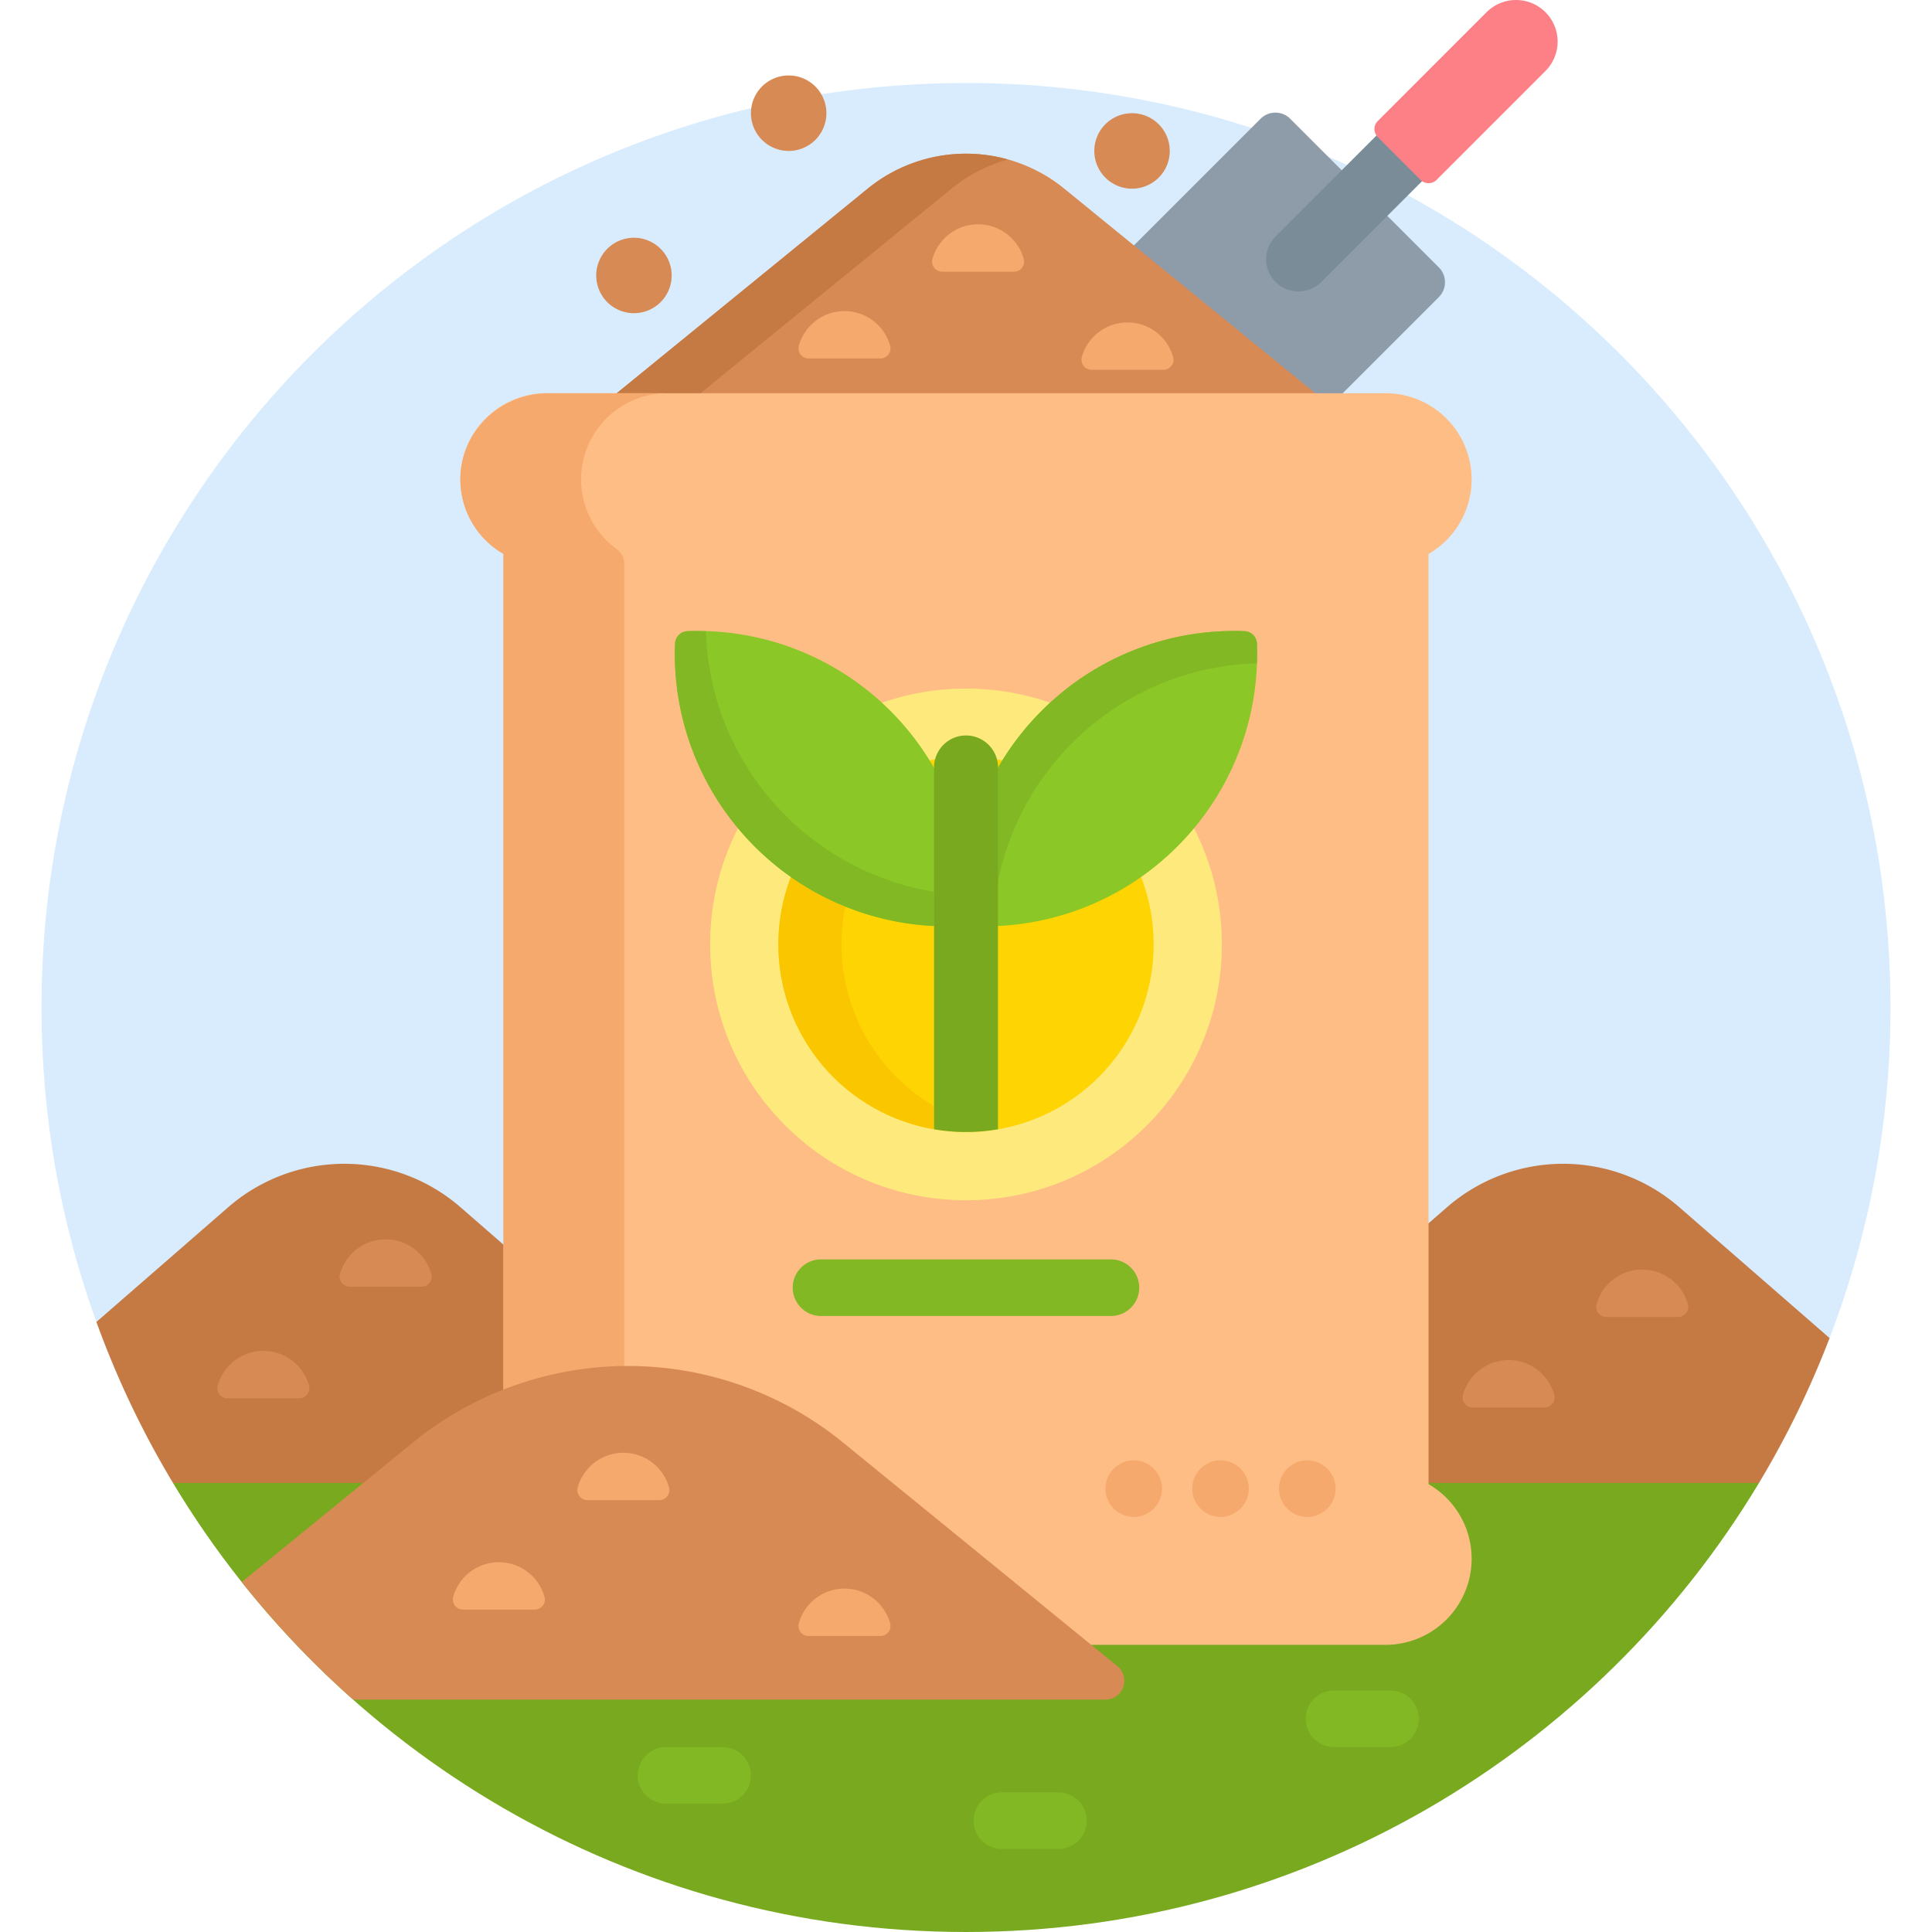 <svg width="84" height="84" viewBox="0 0 84 84" fill="none" xmlns="http://www.w3.org/2000/svg"><path d="M42 3.61c-22.2 0-40.195 17.995-40.195 40.195 0 4.8.843 9.404 2.387 13.672l.202.073 5.631-4.935a7.532 7.532 0 019.892 0l2.136 1.86V23.989l-.082-.047a3.595 3.595 0 01-1.791-3.1 3.586 3.586 0 013.582-3.581h36.476a3.586 3.586 0 013.582 3.582 3.595 3.595 0 01-1.79 3.099l-.083.047v29.558l1.07-.932a7.532 7.532 0 019.892 0l6.443 5.61.195-.048a40.084 40.084 0 002.648-14.372C82.195 21.605 64.2 3.609 42 3.609z" fill="#D8ECFE"/><path d="M62.558 11.625l-2.355-2.354-2.873 2.874a1.23 1.23 0 01-.876.363c-.331 0-.642-.13-.876-.363a1.23 1.23 0 01-.363-.876c0-.33.129-.642.363-.876l2.874-2.874-2.354-2.354a.913.913 0 00-1.292 0l-5.621 5.621 7.943 6.475h1.086l4.344-4.344a.914.914 0 000-1.292z" fill="#8D9CA8"/><path d="M61.88 7.704l-1.863-1.861a.332.332 0 01-.051-.07l-4.504 4.504a1.402 1.402 0 101.983 1.983l4.504-4.504a.324.324 0 01-.07-.052z" fill="#7A8C98"/><path d="M67.193.53a1.809 1.809 0 010 2.557L62.46 7.821a.492.492 0 01-.696 0l-1.862-1.862a.492.492 0 010-.696L64.635.53a1.809 1.809 0 012.558 0z" fill="#FD8087"/><path d="M57.387 17.26L46.274 8.203a6.766 6.766 0 00-8.55 0L26.613 17.26h30.775z" fill="#D88A55"/><path d="M43.822 6.933a6.764 6.764 0 00-6.096 1.27l-11.113 9.058h3.644L41.37 8.204a6.744 6.744 0 012.453-1.27z" fill="#C57A44"/><path d="M36.717 13.526a2.06 2.06 0 00-1.987 1.516.438.438 0 00.429.544h3.116a.438.438 0 00.429-.544 2.06 2.06 0 00-1.987-1.516zm12.304.493a2.06 2.06 0 00-1.987 1.515.438.438 0 00.43.544h3.115c.285 0 .505-.269.43-.544a2.06 2.06 0 00-1.988-1.515z" fill="#F6A96C"/><path d="M73.017 52.491a7.696 7.696 0 00-10.107 0l-.963.839v11.292l.031.018h13.819l.68-.164a40.066 40.066 0 003.07-6.3l-6.53-5.685zM18.058 62.845a14.629 14.629 0 013.995-2.31v-6.278l-2.029-1.766a7.696 7.696 0 00-10.106 0l-5.726 4.985a40.041 40.041 0 003.33 7l.72.164h7.613l2.203-1.795z" fill="#C57A44"/><path d="M42 84c14.639 0 27.448-7.827 34.477-19.523H7.522C14.551 76.173 27.36 84 42 84z" fill="#78A91F"/><path d="M62.111 64.528V24.084a3.742 3.742 0 001.873-3.241 3.746 3.746 0 00-3.746-3.746H23.762a3.746 3.746 0 00-3.746 3.746c0 1.386.754 2.593 1.873 3.24v36.515a14.65 14.65 0 015.415-1.043c3.359 0 6.642 1.169 9.245 3.29l10.638 8.67h13.051a3.746 3.746 0 003.746-3.746 3.742 3.742 0 00-1.873-3.24z" fill="#FFBD86"/><path d="M27.139 59.559v-35.03a.808.808 0 00-.325-.656 3.736 3.736 0 01-1.548-3.03 3.746 3.746 0 013.746-3.746h-5.163c-2.04 0-3.772 1.595-3.832 3.634a3.741 3.741 0 001.872 3.353v36.514a14.657 14.657 0 015.25-1.04z" fill="#F6A96C"/><path d="M42 52.185c6.143 0 11.124-4.98 11.124-11.124 0-6.143-4.98-11.123-11.124-11.123s-11.124 4.98-11.124 11.123c0 6.144 4.98 11.124 11.124 11.124z" fill="#FEE97D"/><path d="M42 49.22a8.157 8.157 0 100-16.316 8.157 8.157 0 000 16.315z" fill="#FED402"/><path d="M40.61 48.091a8.149 8.149 0 01-3.855-8.677 11.77 11.77 0 01-2.366-1.287 8.158 8.158 0 006.221 10.971v-1.007z" fill="#FAC600"/><path d="M40.774 33.681a11.84 11.84 0 00-2.06-2.774 11.83 11.83 0 00-8.822-3.465.562.562 0 00-.543.543 11.828 11.828 0 003.465 8.821 11.813 11.813 0 007.96 3.461v-6.586z" fill="#8BC727"/><path d="M40.61 38.769a11.79 11.79 0 01-6.458-3.311 11.814 11.814 0 01-3.463-8.014c-.265-.008-.531-.01-.797-.001a.563.563 0 00-.542.542 11.829 11.829 0 003.464 8.821 11.812 11.812 0 007.796 3.455V38.77z" fill="#81B823"/><path d="M54.65 27.985a.562.562 0 00-.542-.543 11.83 11.83 0 00-8.821 3.465 11.84 11.84 0 00-2.06 2.774v6.586a11.813 11.813 0 007.96-3.46 11.83 11.83 0 003.464-8.822z" fill="#8BC727"/><path d="M54.65 27.985a.562.562 0 00-.542-.543 11.83 11.83 0 00-8.821 3.465 11.867 11.867 0 00-1.897 2.472v4.948a11.783 11.783 0 013.23-6.027 11.814 11.814 0 018.028-3.463c.01-.284.013-.568.003-.852z" fill="#81B823"/><path d="M42 49.218c.475 0 .939-.042 1.391-.12V33.367a1.39 1.39 0 10-2.78 0v15.731c.451.078.915.12 1.39.12z" fill="#78A91F"/><path d="M48.303 57.217H35.696a1.23 1.23 0 110-2.461h12.607a1.23 1.23 0 110 2.46z" fill="#81B823"/><path d="M49.293 65.953a1.23 1.23 0 100-2.46 1.23 1.23 0 000 2.46zm3.773 0a1.23 1.23 0 100-2.46 1.23 1.23 0 000 2.46zm3.774 0a1.23 1.23 0 100-2.46 1.23 1.23 0 000 2.46z" fill="#F6A96C"/><path d="M49.219 8.203a1.64 1.64 0 100-3.281 1.64 1.64 0 000 3.281zM34.29 6.563a1.64 1.64 0 100-3.282 1.64 1.64 0 000 3.281zm-6.727 7.054a1.64 1.64 0 100-3.28 1.64 1.64 0 000 3.28z" fill="#D88A55"/><path d="M42.526 9.753a2.06 2.06 0 00-1.988 1.515.438.438 0 00.43.545h3.115a.438.438 0 00.43-.545 2.06 2.06 0 00-1.987-1.515z" fill="#F6A96C"/><path d="M71.4 55.198a2.06 2.06 0 00-1.987 1.516.438.438 0 00.43.544h3.115a.438.438 0 00.43-.544 2.06 2.06 0 00-1.988-1.516zm-5.808 3.938a2.06 2.06 0 00-1.987 1.515.438.438 0 00.429.544h3.115a.438.438 0 00.43-.544 2.06 2.06 0 00-1.987-1.515zm-48.824-5.25A2.06 2.06 0 0014.78 55.4a.438.438 0 00.43.544h3.115a.438.438 0 00.43-.544 2.06 2.06 0 00-1.987-1.515zm-5.317 4.848a2.06 2.06 0 00-1.987 1.516.438.438 0 00.43.544h3.115a.44.44 0 00.43-.544 2.06 2.06 0 00-1.988-1.516z" fill="#D88A55"/><path d="M32.648 77.191c0-.68-.55-1.23-1.23-1.23h-2.461a1.23 1.23 0 000 2.46h2.461c.68 0 1.23-.55 1.23-1.23zM47.25 79.16c0-.68-.55-1.23-1.23-1.23h-2.461a1.23 1.23 0 100 2.46h2.46c.68 0 1.231-.55 1.231-1.23zm14.438-4.43c0-.68-.551-1.23-1.231-1.23h-2.46a1.23 1.23 0 100 2.46h2.46c.68 0 1.23-.55 1.23-1.23z" fill="#81B823"/><path d="M48.58 72.44l-11.927-9.722a14.799 14.799 0 00-18.7 0l-7.443 6.067a40.427 40.427 0 004.844 5.11h32.708c.772 0 1.116-.968.518-1.455z" fill="#D88A55"/><path d="M27.104 63.164a2.06 2.06 0 00-1.988 1.516.438.438 0 00.43.544h3.115c.286 0 .505-.27.43-.544a2.06 2.06 0 00-1.987-1.516zm-5.414 4.758a2.06 2.06 0 00-1.988 1.516.438.438 0 00.43.544h3.115c.286 0 .505-.27.43-.544a2.06 2.06 0 00-1.988-1.516zm15.027 1.148a2.06 2.06 0 00-1.987 1.516.438.438 0 00.429.544h3.116a.438.438 0 00.429-.544 2.06 2.06 0 00-1.987-1.516z" fill="#F6A96C"/></svg>